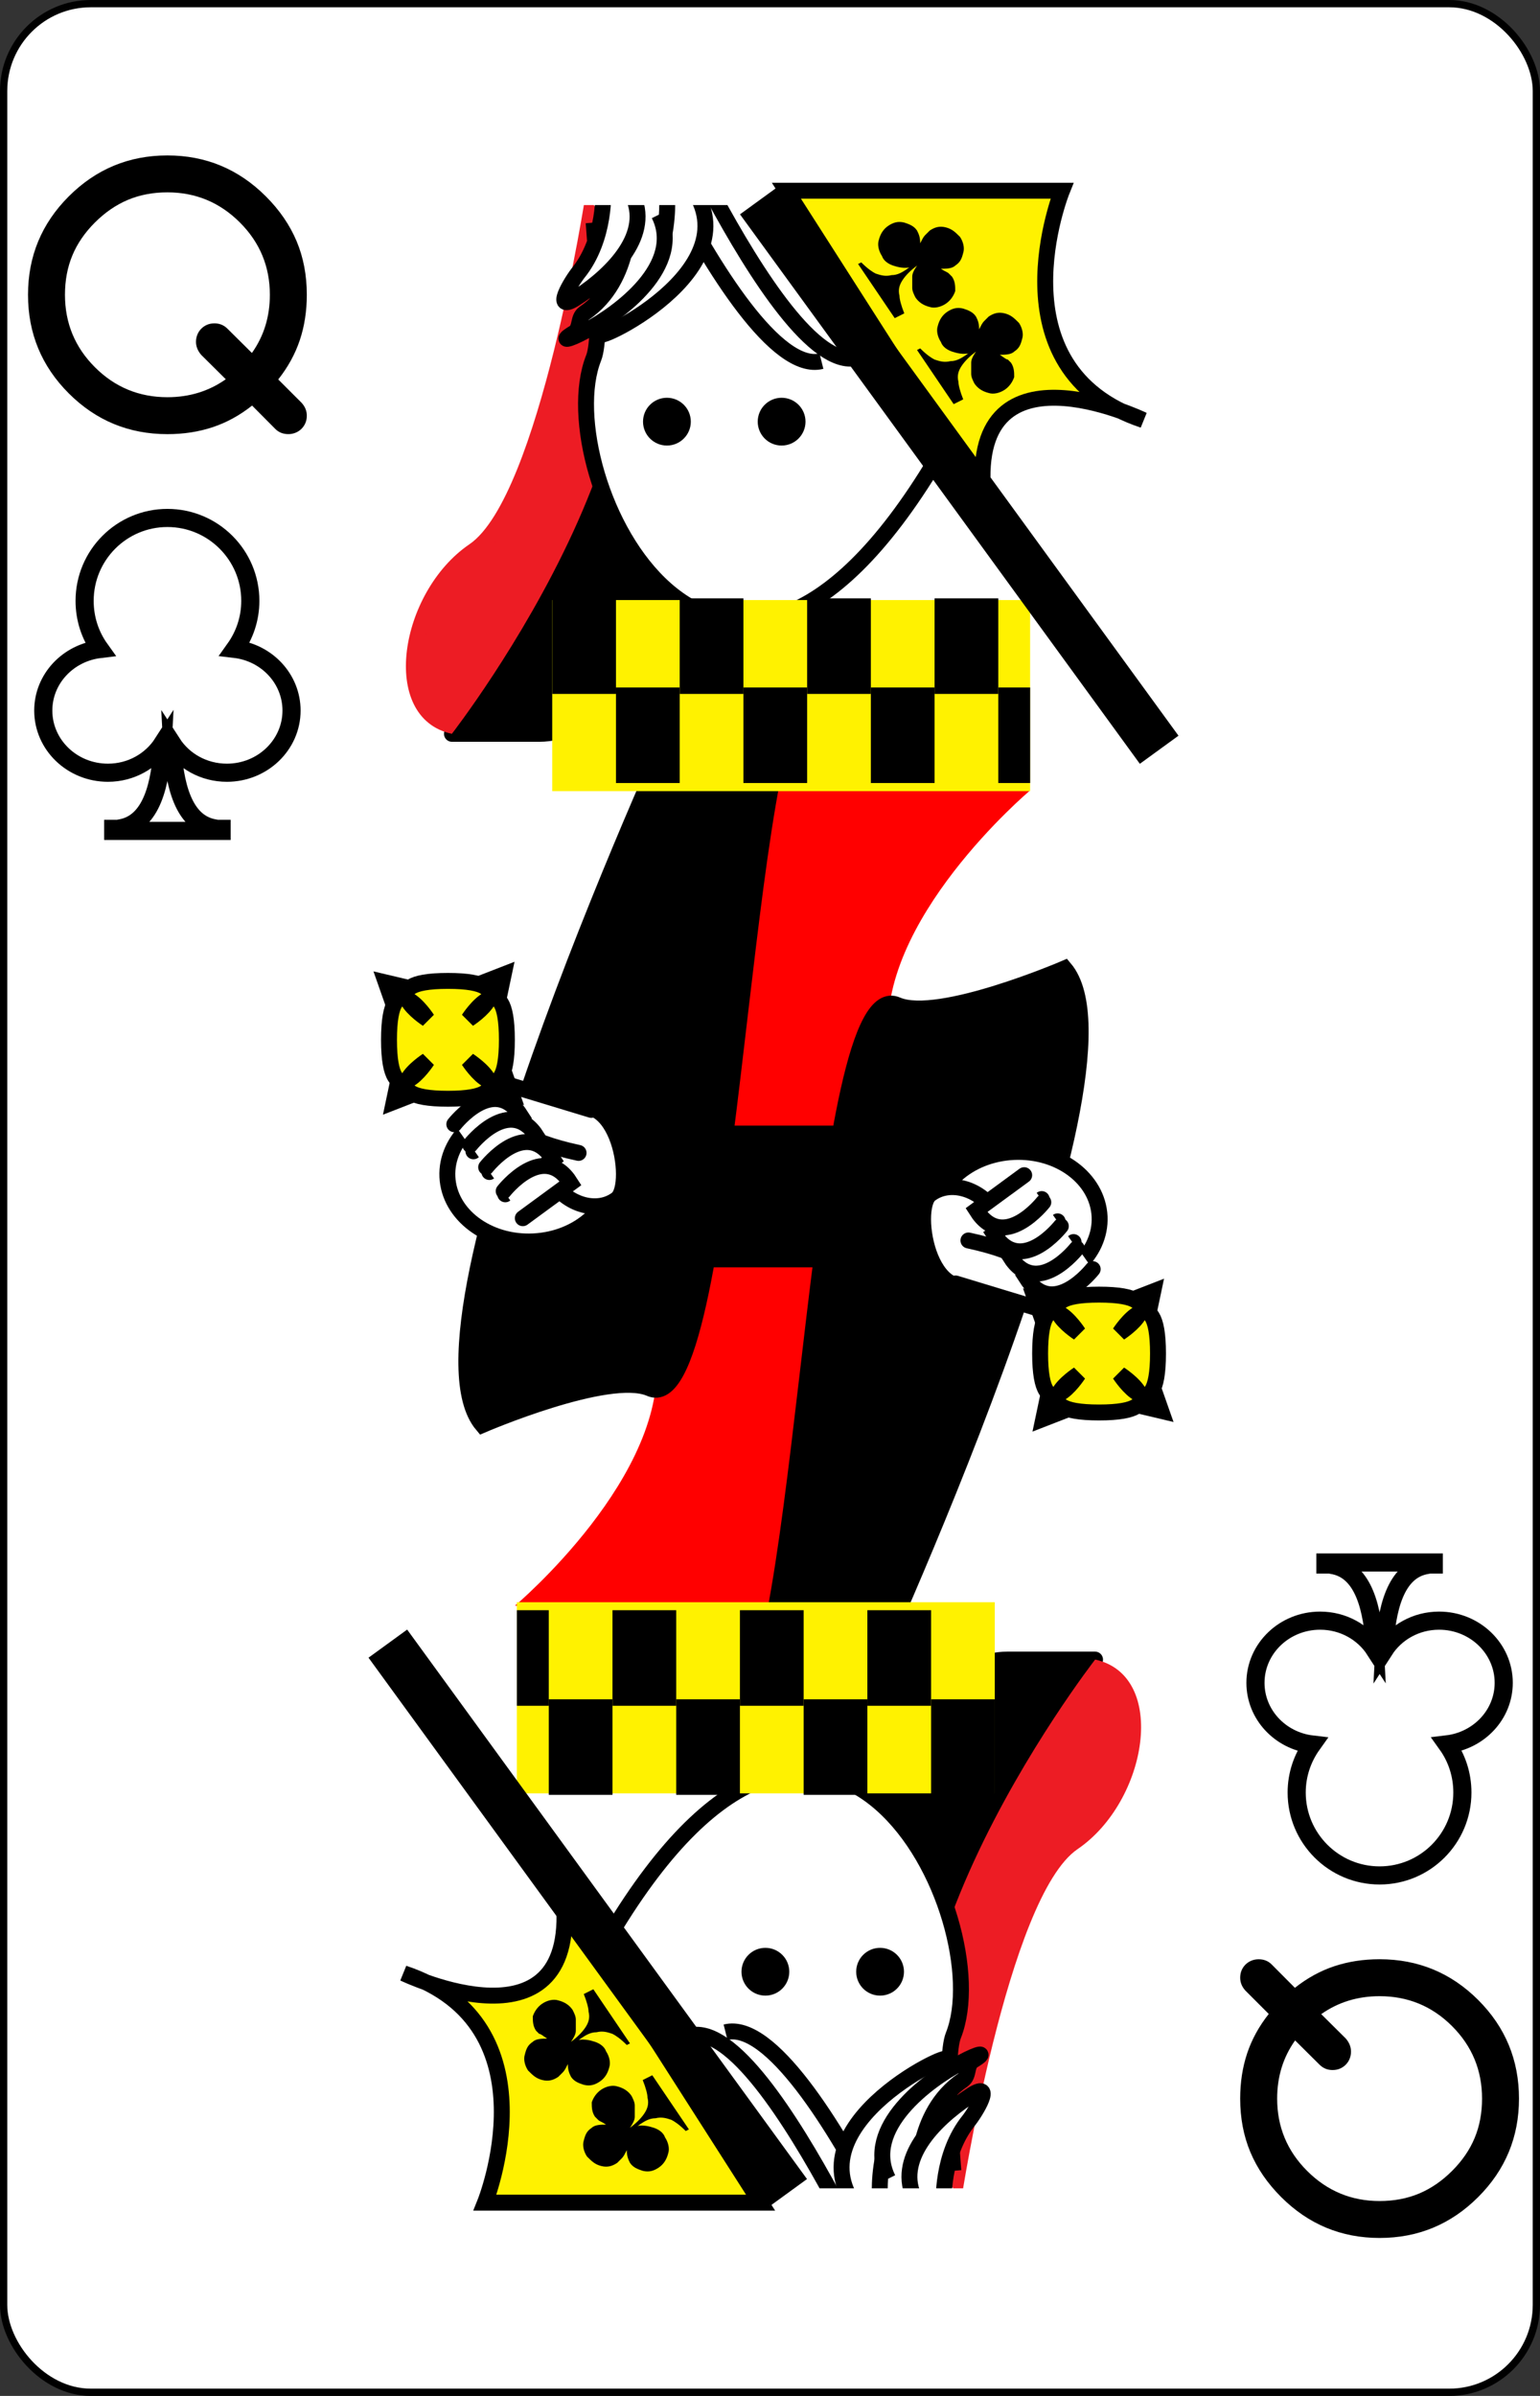 <?xml version="1.0" encoding="UTF-8" standalone="no"?>
<svg
   xmlns:dc="http://purl.org/dc/elements/1.1/"
   xmlns:cc="http://creativecommons.org/ns#"
   xmlns:rdf="http://www.w3.org/1999/02/22-rdf-syntax-ns#"
   xmlns:svg="http://www.w3.org/2000/svg"
   xmlns="http://www.w3.org/2000/svg"
   xmlns:xlink="http://www.w3.org/1999/xlink"
   xmlns:sodipodi="http://sodipodi.sourceforge.net/DTD/sodipodi-0.dtd"
   xmlns:inkscape="http://www.inkscape.org/namespaces/inkscape"
   inkscape:version="1.0 (4035a4fb49, 2020-05-01)"
   sodipodi:docname="QC.svg"
   id="svg77"
   version="1.1"
   width="2.25in"
   viewBox="-106 -164.5 212 329"
   preserveAspectRatio="none"
   height="3.5in"
   face="QC"
   class="card">
  <rect x="-106" y="-164.5" width="212" height="329" fill="#333333" stroke="none"/>
  <sodipodi:namedview
     inkscape:current-layer="svg77"
     inkscape:window-maximized="1"
     inkscape:window-y="-12"
     inkscape:window-x="-12"
     inkscape:cy="168"
     inkscape:cx="108"
     inkscape:zoom="2.2410714"
     showgrid="false"
     id="namedview79"
     inkscape:window-height="2050"
     inkscape:window-width="3240"
     inkscape:pageshadow="2"
     inkscape:pageopacity="0"
     guidetolerance="10"
     gridtolerance="10"
     objecttolerance="10"
     borderopacity="1"
     bordercolor="#666666"
     pagecolor="#ffffff" />
  <defs
     id="defs3">
    <rect
       y="-112.5"
       x="-54"
       height="225"
       width="108"
       id="XCQ" />
  </defs>
  <symbol
     preserveAspectRatio="xMinYMid"
     viewBox="-500 -500 1000 1000"
     id="VCQ">
    <path
       id="path5"
       fill="none"
       stroke-miterlimit="1.5"
       stroke-linecap="square"
       stroke-width="80"
       stroke="black"
       d="M-260 100C40 100 -40 460 260 460M-175 0L-175 -285A175 175 0 0 1 175 -285L175 285A175 175 0 0 1 -175 285Z" />
  </symbol>
  <symbol
     preserveAspectRatio="xMinYMid"
     viewBox="-600 -600 1200 1200"
     id="SCQ">
    <path
       id="path8"
       fill="black"
       d="M30 150C35 385 85 400 130 500L-130 500C-85 400 -35 385 -30 150A10 10 0 0 0 -50 150A210 210 0 1 1 -124 -51A10 10 0 0 0 -110 -65A230 230 0 1 1 110 -65A10 10 0 0 0 124 -51A210 210 0 1 1 50 150A10 10 0 0 0 30 150Z" />
  </symbol>
  <symbol
     viewBox="0 0 1300 2000"
     preserveAspectRatio="none"
     id="CQ1">
    <path
       id="path11"
       d="M126.244,0C106.112,115.728 110.677,243.292 30,330c33.589,-7.979 66.994,-12.36 99.984,-9.607L333.643,0Zm668.941,480 -510.762,0.117c-33.066,50.77 -73.708,92.457 -125.197,119.68l697.926,0.793C833.69,557.412 813.172,517.224 795.186,480ZM1117.5,537.5c-16.937,0 -33.872,21.077 -28.146,63.227A42.5,42.5 0 0 1 1117.5,590a42.5,42.5 0 0 1 28.148,10.711C1151.368,558.572 1134.435,537.5 1117.5,537.5Zm-260.098,63.127c-9.57,10.815 -18.211,22.757 -25.723,35.768 -37.37,64.728 -37.814,140.449 -7.797,202.08C796.019,884.234 780,937.777 780,995c3e-5,168.447 138.792,305 310,305 80.432,0 153.709,-30.138 208.803,-79.562l-0.691,-0.516 1.889,-2.541v-27.119L923.949,910.625 1003.975,795.947 1300,1015.93V984.779L996.059,758.736 890.791,909.496l-0.447,-0.477 10.658,-15.369c-74.41,-55.386 -96.537,-160.121 -47.672,-244.758 6.038,-10.457 12.883,-20.128 20.404,-28.98zm213.152,2.594c-68.783,-0.54 -63.724,68.144 15.172,57.426A42.5,42.5 0 0 1 1075,632.5a42.5,42.5 0 0 1 10.711,-28.148c-5.397,-0.733 -10.45,-1.094 -15.156,-1.131zm93.891,0c-4.71,0.037 -9.769,0.399 -15.172,1.133A42.5,42.5 0 0 1 1160,632.5a42.5,42.5 0 0 1 -10.711,28.148c78.881,10.706 83.934,-57.967 15.156,-57.428zm-754.277,26.498c5.633,161.815 151.47,195.793 164.084,310.258l20.432,-0.012C587.116,821.021 445.849,791.571 440.176,630.1Zm129.957,0.389c4.041,161.399 104.663,181.69 109.682,309.838l25.025,-0.002C670.491,811.959 583.501,796.177 580.102,630.115Zm119.986,0.182c2.786,128.345 57.357,162.203 59.805,309.395h20.014C737.89,792.492 692.413,758.634 690.092,630.289ZM1235,640c-13.07,39.21 -55.139,75.15 -53.707,109.752 -4.371,-18.951 -8.081,-37.984 -13.525,-55.889l-21.678,-2.061c7.35,20 11.636,41.876 16.582,63.76L1185,765c63.58,-18.951 58.442,-71.175 50,-125zm-89.353,24.273A42.5,42.5 0 0 1 1117.5,675 42.5,42.5 0 0 1 1089.352,664.289c-4.562,33.611 5.292,53.803 18.059,60.605l-1.682,-0.105c-21.832,2.077 -44.951,12.789 -70.728,10.211 17.417,28.272 67.468,31.437 130,25 -12.934,-21.018 -25.869,-30.534 -39.141,-33.959l-0.639,-0.039c13.883,-5.479 25.272,-26.052 20.426,-61.729zM914.785,935.062 1194.93,1143.311C1165.324,1163.298 1129.666,1175 1090,1175c-105.024,0 -185,-80.047 -185,-180 -10e-6,-21.157 3.583,-40.965 10.252,-59.441zm-259.408,29.967 -137.863,0.031C519.107,978.173 520,991.484 520,1005c0,9.856 -0.475,19.602 -1.41,29.609L654.967,1035l0.016,-2.699c-6.289,2.156 -15.595,-0.074 -15.582,-6.711 -7.07,7.097 -22.088,-7.92 -14.99,-14.99 -10.018,0.019 -10.018,-21.218 0,-21.199 -7.097,-7.07 7.92,-22.088 14.99,-14.99 -0.013,-6.768 9.675,-8.967 15.961,-6.59zm325.168,18.986C980.183,987.568 980,991.224 980,995c0,58.883 44.645,105 110,105 13.872,0 26.585,-2.22 38.178,-6.295z"
       fill="#FC4" />
  </symbol>
  <symbol
     viewBox="0 0 1300 2000"
     preserveAspectRatio="none"
     id="CQ2">
    <path
       id="path14"
       d="M333.65,0l-201,316.523 15.656,-25.008C127.456,294.209 106.739,298.59 85,290 73.403,305.062 57.688,315.967 42.553,326.918 72.359,320.998 101.338,318.041 130.033,320.705l0.182,-0.289c17.627,1.978 34.916,5.695 51.924,12.107L393.639,0Zm308.795,0c34.353,141.479 46.363,258.031 152.867,480 17.86,37.224 38.378,77.411 62.105,121.18l16.316,18.732C988.885,461.534 744.765,342.299 642.922,0ZM260,55c-13.228,10.599 -26.504,11.206 -35,10 5.287,8.604 6.504,20.651 5,35 9.783,8.146 15.717,18.856 20.777,30.15L292.672,64.387C280.597,63.628 268.991,61.928 260,55Zm857.5,565a12.5,12.5 0 0 0 -12.5,12.5 12.5,12.5 0 0 0 12.5,12.5 12.5,12.5 0 0 0 12.5,-12.5 12.5,12.5 0 0 0 -12.5,-12.5zm-707.178,9.859 -231.312,0.189 39.631,70.182c144.491,3.719 264.401,105.003 294.227,239.416l61.385,0.33C561.638,825.512 415.801,791.534 410.322,629.859Zm425.504,0.021 -145.889,0.264c2.476,128.49 47.953,162.348 50.021,309.697l44.734,0.055c7.158,-36.616 20.549,-70.856 39.242,-101.479 -30.081,-61.535 -29.635,-137.281 7.744,-202.023 1.295,-2.242 2.623,-4.454 4.146,-6.514zM873.631,665 861.963,690h74.246l-22.627,-25zm-19.092,55 -2.121,25h131.875l-21.92,-25zm0.707,55 7.07,25h103.945l18.031,-25zm20.859,55 19.092,25h33.941l17.678,-25zm-31.459,122.686a12.5,12.5 0 0 0 -12.555,11.521 12.5,12.5 0 0 0 11.482,13.439 12.5,12.5 0 0 0 13.439,-11.484 12.5,12.5 0 0 0 -11.482,-13.439 12.5,12.5 0 0 0 -0.885,-0.037zM650,987.5A12.5,12.5 0 0 0 637.5,1000 12.5,12.5 0 0 0 650,1012.5 12.5,12.5 0 0 0 662.5,1000 12.5,12.5 0 0 0 650,987.5Zm355.303,14.949c3.417,41.512 35.468,72.551 84.697,72.551 4.177,0 8.193,-0.245 12.059,-0.723zm-156.135,36.377a12.5,12.5 0 0 0 -2.488,0.193 12.5,12.5 0 0 0 -10.094,14.512 12.5,12.5 0 0 0 14.512,10.094 12.5,12.5 0 0 0 10.094,-14.512 12.5,12.5 0 0 0 -12.023,-10.287zm34.365,78.182a12.5,12.5 0 0 0 -4.863,1.008 12.5,12.5 0 0 0 -6.572,16.41 12.5,12.5 0 0 0 16.41,6.574 12.5,12.5 0 0 0 6.572,-16.41 12.5,12.5 0 0 0 -11.547,-7.582zm58.17,60.033a12.5,12.5 0 0 0 -8.887,3.975 12.5,12.5 0 0 0 0.621,17.666 12.5,12.5 0 0 0 17.666,-0.621 12.5,12.5 0 0 0 -0.621,-17.666 12.5,12.5 0 0 0 -8.779,-3.353zm252.178,25.92a12.5,12.5 0 0 0 -4.869,0.975 12.5,12.5 0 0 0 -6.682,16.367 12.5,12.5 0 0 0 16.367,6.682 12.5,12.5 0 0 0 6.68,-16.367 12.5,12.5 0 0 0 -11.496,-7.656zm-177.215,11.217a12.5,12.5 0 0 0 -12.213,8.932 12.5,12.5 0 0 0 8.414,15.547 12.5,12.5 0 0 0 15.547,-8.414 12.5,12.5 0 0 0 -8.414,-15.547 12.5,12.5 0 0 0 -3.334,-0.518zm90.916,10.539a12.5,12.5 0 0 0 -12.078,12.908 12.5,12.5 0 0 0 12.908,12.078 12.5,12.5 0 0 0 12.078,-12.908 12.5,12.5 0 0 0 -12.908,-12.078z"
       fill="red" />
  </symbol>
  <symbol
     viewBox="0 0 1300 2000"
     preserveAspectRatio="none"
     id="CQ3">
    <path
       id="path17"
       d="M636.568,188.838A13.432,21.162 0 0 0 623.135,210 13.432,21.162 0 0 0 636.568,231.162 13.432,21.162 0 0 0 650,210 13.432,21.162 0 0 0 636.568,188.838Zm-140,1.209a13.432,21.162 0 0 0 -13.434,21.162 13.432,21.162 0 0 0 13.434,21.162A13.432,21.162 0 0 0 510,211.209 13.432,21.162 0 0 0 496.568,190.047ZM263.244,509.838c-3.327,4.334 -6.738,8.583 -10.23,12.75l3.877,-4.211c2.037,-0.069 4.076,-0.093 6.117,-0.084 1.932,0.009 3.867,0.053 5.803,0.113 0.733,0.023 1.468,0.057 2.201,0.086 1.135,0.044 2.27,0.087 3.406,0.143 3.839,0.188 7.682,0.421 11.523,0.648 0.697,0.041 1.393,0.081 2.09,0.121 1.316,0.075 2.631,0.142 3.947,0.209 0.766,0.039 1.533,0.079 2.299,0.113 1.255,0.057 2.51,0.098 3.764,0.139 0.775,0.025 1.55,0.058 2.324,0.076 0.202,0.005 0.404,0.008 0.605,0.012 1.666,0.034 3.331,0.054 4.994,0.045 -0.136,0.291 -0.278,0.577 -0.43,0.861 -0.151,0.284 -0.31,0.564 -0.477,0.842 -0.047,0.079 -0.102,0.156 -0.15,0.234 -0.295,0.474 -0.609,0.941 -0.957,1.4 -10e-4,0.002 -0.002,0.004 -0.004,0.006 -0.202,0.266 -0.413,0.529 -0.635,0.791 -0.002,0.003 -0.004,0.005 -0.006,0.008 -0.221,0.261 -0.452,0.522 -0.693,0.779l-0.008,0.008c-0.242,0.258 -0.494,0.513 -0.758,0.768 -0.003,0.003 -0.006,0.007 -0.01,0.01 -0.263,0.254 -0.538,0.506 -0.824,0.758 -0.58,0.51 -1.208,1.015 -1.891,1.52 -0.682,0.504 -1.42,1.007 -2.215,1.51 -0.791,0.501 -1.641,1.002 -2.553,1.506 -0.004,0.002 -0.007,0.005 -0.012,0.008 -0.917,0.507 -1.899,1.016 -2.949,1.531 -1.044,0.512 -2.157,1.031 -3.342,1.557 -0.008,0.003 -0.014,0.008 -0.021,0.012 -5.964,2.643 -13.783,5.481 -24.08,8.812 -4.118,1.332 -8.636,2.745 -13.59,4.254 6.552,3.588 9.914,7.016 11.84,11.121 -3.626,-0.02 -7.258,0.075 -10.895,0.23 -10.908,0.466 -21.849,1.468 -32.73,1.477l11.787,-12.803c-7.981,7.882 -16.348,15.379 -25.139,22.447l635.588,0.326c-1.639,-3.08 -3.222,-6.101 -4.824,-9.143 -0.149,-2.2e-4 -0.298,-0.007 -0.447,-0.008 -0.923,-0.004 -1.847,-0.01 -2.77,-0.029 -0.008,-1.8e-4 -0.017,1.9e-4 -0.025,0 -0.083,-0.002 -0.167,-0.008 -0.25,-0.01 -0.99,-0.023 -1.978,-0.054 -2.967,-0.098 -0.007,-3.1e-4 -0.014,3.2e-4 -0.021,0 -0.181,-0.008 -0.361,-0.023 -0.541,-0.031 -0.849,-0.041 -1.697,-0.086 -2.545,-0.145 -14.05,-0.963 -27.956,-4.376 -41.523,-13.574l0.713,0.193c-0.313,-0.211 -0.627,-0.404 -0.939,-0.621 -2.219,0.209 -4.308,0.837 -6.473,1.496 6.554,3.588 9.906,7.015 11.832,11.121 -31.867,-0.177 -64.258,8.599 -94.926,-12.055 -2.161,0.675 -4.421,1.369 -6.775,2.086 6.556,3.589 9.91,7.017 11.836,11.123 -31.866,-0.177 -64.258,8.599 -94.926,-12.053 -1.845,0.574 -3.722,1.156 -5.705,1.76 6.556,3.589 9.908,7.015 11.834,11.121 -28.75,-0.16 -57.927,6.962 -85.881,-6.809 1.44,1.546 2.5,3.151 3.309,4.875 -31.866,-0.177 -64.258,8.599 -94.926,-12.053 -1.845,0.574 -3.722,1.154 -5.705,1.758 6.556,3.589 9.908,7.017 11.834,11.123 -31.939,-0.177 -64.403,8.645 -95.133,-12.188l20.211,-7.74c-7.126,2.594 -15.911,5.453 -26.912,8.805 6.556,3.589 9.908,7.017 11.834,11.123 -31.939,-0.177 -64.403,8.645 -95.133,-12.188l39.309,-15.055c2.696,0.821 5.239,1.607 7.684,2.373l-3.229,-1.236c30.729,-20.833 63.196,-12.01 95.135,-12.188 -2.698,5.752 -8.197,10.172 -21.393,15.57l11.803,-4.52c2.696,0.821 5.24,1.607 7.684,2.373l-3.229,-1.236c30.729,-20.833 63.196,-12.01 95.135,-12.188 -1.783,3.801 -4.826,7.02 -10.461,10.324 2.57,0.783 5.012,1.538 7.352,2.271l-3.229,-1.236c16.325,-11.067 33.14,-13.766 50.105,-13.891 14.97,-0.11 30.056,1.784 45.027,1.701 -2.304,4.912 -6.685,8.856 -16.117,13.264 2.37,0.724 4.649,1.429 6.82,2.109L560,535c30.729,-20.833 63.194,-12.01 95.133,-12.188 -1.783,3.801 -4.825,7.02 -10.461,10.324 2.575,0.785 5.02,1.541 7.363,2.275l-3.238,-1.24c30.729,-20.833 63.194,-12.01 95.133,-12.188 -1.708,3.641 -4.565,6.749 -9.754,9.908l0.031,-0.012c2.706,0.824 5.258,1.614 7.711,2.383l-3.256,-1.248c0.942,-0.638 1.887,-1.238 2.832,-1.822 0.297,-0.184 0.595,-0.363 0.893,-0.541 0.71,-0.426 1.421,-0.836 2.133,-1.232 0.272,-0.151 0.543,-0.308 0.814,-0.455 0.933,-0.505 1.867,-0.988 2.803,-1.445 0.22,-0.108 0.442,-0.205 0.662,-0.311 0.756,-0.36 1.512,-0.707 2.27,-1.037 0.306,-0.133 0.612,-0.264 0.918,-0.393 0.746,-0.314 1.494,-0.615 2.242,-0.902 0.228,-0.087 0.456,-0.181 0.684,-0.266 0.947,-0.353 1.894,-0.682 2.844,-0.994 0.271,-0.089 0.542,-0.172 0.812,-0.258 0.731,-0.231 1.463,-0.452 2.195,-0.66 0.284,-0.081 0.568,-0.163 0.852,-0.24 0.944,-0.258 1.889,-0.504 2.836,-0.727 0.051,-0.012 0.103,-0.023 0.154,-0.035 0.95,-0.221 1.9,-0.421 2.852,-0.609 0.288,-0.057 0.577,-0.11 0.865,-0.164 0.765,-0.143 1.529,-0.277 2.295,-0.4 0.232,-0.037 0.463,-0.078 0.695,-0.113 0.978,-0.15 1.956,-0.286 2.936,-0.406 0.193,-0.024 0.386,-0.042 0.578,-0.065 0.803,-0.094 1.606,-0.18 2.41,-0.256 0.301,-0.028 0.603,-0.056 0.904,-0.082 0.783,-0.067 1.566,-0.126 2.35,-0.178 0.215,-0.014 0.43,-0.032 0.645,-0.045 0.178,-0.011 0.356,-0.015 0.533,-0.025 1.253,-0.071 2.507,-0.122 3.762,-0.158 0.439,-0.013 0.877,-0.025 1.316,-0.033 1.387,-0.028 2.773,-0.044 4.162,-0.037 1.87,0.009 3.742,0.051 5.615,0.109 0.575,0.018 1.15,0.041 1.725,0.062 1.305,0.049 2.61,0.102 3.916,0.166 0.592,0.029 1.184,0.059 1.775,0.09 3.714,0.195 7.429,0.425 11.145,0.641 -1.715,-3.415 -3.435,-6.836 -5.105,-10.203zm261.742,35.729c-2.548,0.801 -5.198,1.622 -8.023,2.482 0.215,0.118 0.411,0.236 0.619,0.354zM1055,570c0,11.187 2.782,25.153 6.269,33.605 6.978,-0.644 14.9,-0.489 23.76,0.666l-22.15,-22.15c-1.932,-1.877 -0.604,-5.152 2.09,-5.152 0.811,5e-5 1.587,0.328 2.152,0.91l22.15,22.15c-1.155,-8.859 -1.31,-16.782 -0.666,-23.76C1080.153,572.782 1066.187,570 1055,570Zm125,0c-11.187,0 -25.153,2.782 -33.605,6.27 0.644,6.981 0.49,14.907 -0.666,23.771l22.162,-22.162c0.565,-0.582 1.341,-0.91 2.152,-0.91 2.694,7e-4 4.022,3.275 2.09,5.152l-22.148,22.148c8.854,-1.153 16.772,-1.307 23.746,-0.664C1177.218,595.153 1180,581.187 1180,570ZM121.359,618.908C83.231,651.688 42.699,669.219 0,664.049v108.76l1.197,6.754C46.845,738.612 104.977,710.901 169.535,702.959Zm963.682,41.82c-8.864,1.156 -16.791,1.31 -23.771,0.666C1057.782,669.847 1055,683.813 1055,695c11.187,0 25.153,-2.782 33.605,-6.27 -0.643,-6.974 -0.489,-14.892 0.664,-23.746l-22.137,22.137c-2.828,2.945 -7.187,-1.415 -4.242,-4.242zm64.93,0 22.15,22.15c2.945,2.828 -1.415,7.187 -4.242,4.242l-22.15,-22.15c1.155,8.859 1.31,16.782 0.666,23.76 8.453,3.488 22.419,6.27 33.605,6.27 0,-11.187 -2.782,-25.153 -6.269,-33.605 -6.978,0.644 -14.9,0.489 -23.76,-0.666zM1003.975,795.947 923.949,910.625 1300,1190.262v-174.332z"
       fill="#44F" />
  </symbol>
  <symbol
     viewBox="0 0 1300 2000"
     preserveAspectRatio="none"
     id="CQ4">
    <path
       id="path20"
       d="M393.637,0 0,618.572v45.486C197.241,687.924 347.448,226.477 407.35,0ZM646.217,316.484C639.936,347.246 632.342,374.565 625,380c-17.901,13.25 -60.727,84.764 -70,90 -5.433,3.068 -11.62,4.193 -18.062,4.008L538.178,480 711.879,479.9C684.228,418.674 662.996,364.858 646.217,316.484ZM158.996,599.918c-10.551,5.538 -21.688,10.518 -33.309,14.807l-4.01,4.463 47.604,83.805C182.286,700.909 196.035,700 210,700c2.949,0 5.888,0.041 8.793,0.234l-39.783,-70.186 656.879,-0.268c6.402,-10.604 13.643,-20.259 21.256,-29.467zm714.738,19.994c-7.522,8.852 -14.367,18.523 -20.404,28.98 -48.865,84.637 -26.738,189.372 47.672,244.758l15.146,-19.732c-64.205,-47.79 -83.715,-138.13 -40.949,-212.203 4.713,-8.163 9.972,-15.753 15.701,-22.768zM512.967,939.855C517.543,960.745 520,982.591 520,1005c0,9.936 -0.483,19.761 -1.422,29.727l66.41,0.273 -0.205,-70 196.674,-0.076c0.87,-8.408 2.041,-16.642 3.201,-24.844z"
       fill="black" />
  </symbol>
  <symbol
     viewBox="0 0 1300 2000"
     preserveAspectRatio="none"
     id="CQ5">
    <path
       id="path23"
       d="M1300,984.779 996.277,759.002M1.196,779.562C56.29,730.138 129.568,700 210,700c171.208,0 310,136.553 310,305 10e-6,57.291 -16.055,110.892 -43.98,156.687M1.931,780.02l410.831,305.396M513.054,940h271.265M1300,1190.265 923.935,910.712M995.839,758.469 887.238,914.584M1003.748,795.85l-79.783,114.688M857.199,600.859 995.817,758.501M886.75,914.2C801.788,851.428 776.521,731.931 831.679,636.394c7.512,-13.01 16.154,-24.951 25.724,-35.766M901.002,893.651c-74.41,-55.386 -96.537,-160.121 -47.672,-244.758 6.038,-10.457 12.883,-20.13 20.404,-28.982M1004.2,796.043l295.8,219.887M916.148,873.919C851.943,826.128 832.433,735.788 875.199,661.715c4.713,-8.163 9.972,-15.754 15.701,-22.768M995.058,760H853.114M948.905,705H857.469M957.032,815H867.918M856.888,600H158.867M840.923,570H204.844M810,510H262.997M795.06,480H284.483M642.495,0.159C676.821,141.573 688.844,258.107 795.312,480c17.86,37.224 38.379,77.412 62.106,121.181M835.988,630H179.392M690.092,630.29c2.322,128.345 47.798,162.203 49.837,309.394M660.11,630.29c2.786,128.345 57.357,162.203 59.805,309.394M580.102,630.115c3.399,166.062 90.388,181.846 94.73,309.83M540.125,630.107c4.041,161.399 104.662,181.691 109.681,309.838M440.176,630.1c5.673,161.472 146.941,190.921 154.509,309.865M410.168,629.718c5.633,161.815 151.469,195.793 164.083,310.257M517.652,965H781.417M509.15,925l62.516,-10e-6M504.582,910l62.916,1e-5M499.133,895l62.156,1e-5M499.838,880 553.158,880M500.807,865 543.344,865M501.773,850l30.053,-10e-6M502.742,835l16.242,2e-5M739.443,925h48.93M738.811,910h53.465M737.709,895 797.117,895M736.215,880H794.783M734.383,865h53.879M732.031,850h49.707M729.197,835H775.217M725.963,820h42.732M503.709,820l1.689,1e-5M1278.483,1205.026C1228.267,1248.565 1162.43,1275 1090,1275 932.085,1275 805,1149.714 805,995c-10e-6,-47.532 11.992,-92.13 33.2,-131.287M1215.934,1159.081C1180.985,1184.775 1137.859,1200 1090,1200c-118.247,0 -210,-91.356 -210,-205 -10e-6,-26.728 5.074,-51.778 14.401,-74.884M1102.059,1074.276c-3.866,0.477 -7.882,0.724 -12.059,0.724 -49.229,0 -81.28,-31.039 -84.697,-72.551M1128.178,1093.705C1116.585,1097.779 1103.872,1100 1090,1100c-65.355,0 -110,-46.117 -110,-105 0,-3.776 0.184,-7.432 0.545,-10.984M1195.088,1143.205C1165.452,1163.257 1129.736,1175 1090,1175c-105.024,0 -185,-80.047 -185,-180 -10e-6,-21.157 3.582,-40.966 10.251,-59.442M657.5,981.893c3.536,-24.749 35.355,7.071 10.607,10.607 20,-15 20,30 0,15 24.749,3.535 -7.071,35.355 -10.607,10.607 15,20 -30,20 -15,0 -3.536,24.749 -35.355,-7.071 -10.607,-10.607 -20,15 -20,-30 0,-15 -24.749,-3.535 7.071,-35.355 10.607,-10.607 -15,-20 30,-20 15,0v0M662.5,1000A12.5,12.5 0 0 1 650,1012.5 12.5,12.5 0 0 1 637.5,1000 12.5,12.5 0 0 1 650,987.5 12.5,12.5 0 0 1 662.5,1000v0M585,965v70M218.769,700.347 178.628,630.099M169.752,703.316 121.678,619.187M393.636,-1.6083941e-4 -3.6588575e-4,618.572M182.285,332.461C132.42,314.002 81.424,317.784 30,330 110.68,243.29 106.097,115.712 126.231,-0.019M333.636,-1.381201e-4 129.949,320.081M407.504,-0.495C347.657,225.87 197.332,687.942 0.002,664.067M437.92,-0.377C389.737,223.713 339.24,535.909 125.687,614.725M140.371,303.704l48.889,17.46M149.074,290.027l48.888,17.46M158.703,274.894l48.889,17.46M168.334,259.762l48.889,17.46M191.5,249.464l35.351,12.625M217.5,240.178l18.981,6.779M41.885,326.784C57.688,315.967 73.403,305.062 85,290c21.739,8.59 42.457,4.21 63.307,1.516M72.987,266.426c27.732,5.564 57.993,4.792 88.322,3.845M105.351,153.767C131.238,176.184 102.29,226.145 140,245c36.056,18.028 59.083,-37.958 35,-50 -20,-10 -45,25 -20,35 14.131,5.652 20.131,-28.64 10,-20M105.154,153.345c33.418,11.492 60.155,-41.413 96.812,-19.505 34.602,20.681 -0.183,70.226 -23.296,56.412 -19.194,-11.472 -3.156,-51.381 18.729,-35.696 12.371,8.866 -13.299,32.383 -11.472,19.194M232.953,158.421C229.172,137.653 224.093,117.97 205,110c4.185,-27.894 1.423,-52.339 -15,-70 17.356,-1.619 34.466,-1.969 55,-20 27.97,9.931 52.531,3.199 77.423,-1.913M250.778,130.151C245.718,118.856 239.783,108.146 230,100c1.504,-14.349 0.287,-26.396 -5,-35 8.496,1.206 21.772,0.599 35,-10 8.991,6.928 20.596,8.627 32.671,9.386M394.495,46.885c13.934,-4.563 26.21,-13.093 38.203,-22.3M387.56,71.24C402.284,66.86 415.129,57.983 427.663,48.362M380.892,93.913c15.639,-5.459 29.216,-15.853 42.72,-26.421M372.922,119.952c16.641,-3.748 30.812,-13.406 44.601,-23.982M365.915,142.958c17.686,-4.808 32.63,-16.179 47.473,-27.792M357.527,168.441c18.785,-2.66 34.356,-13.013 49.436,-24.542M349.336,193.211c19.367,-5.353 37.923,-20.228 54.055,-33.012M340.81,217.826c20.312,-4.34 39.847,-19.82 56.77,-33.234M332.495,241.19c21.753,-5.309 42.553,-23.03 60.13,-36.835M324.415,263.521c21.962,-8.66 47.288,-25.829 63.013,-37.795M314.768,288.99c22.178,-7.638 48.957,-25.451 65.936,-38.211M304.756,314.31c22.09,-6.185 50.266,-24.471 68.662,-38.076M295.016,337.987c23.379,-6.632 53.476,-26.685 71.603,-40.397M284.235,363.121c22.643,-4.32 53.991,-24.473 73.969,-39.228M273.576,386.992c23.431,-4.181 56.539,-25.801 76.566,-40.791M264.803,405.875c24.057,-6.308 56.528,-20.98 74.839,-33.277M252.972,430.092c24.159,-6.009 57.732,-21.062 76.538,-33.656M239.792,455.583c21.064,-3.607 53.839,-17.136 75.832,-29.886M226.997,478.928c22.278,-4.36 55.94,-18.663 77.112,-31.55M212.379,503.852c22.427,-4.477 56.123,-18.85 77.147,-31.73M199.124,524.801c26.144,-6.728 62.615,-23.588 79.85,-36.518M182.562,548.944c24.044,-5.904 57.633,-20.912 76.609,-33.531M163.805,573.558c19.156,-4.09 45.851,-14.943 66.056,-25.885M661.877,194.546c20.526,78.558 49.889,167.389 105.543,285.038M668.153,113.288C665.264,149.955 660,217.745 660,225c0,15 -18.164,142.538 -35,155 -17.901,13.25 -60.727,84.764 -70,90 -25.806,14.571 -68.619,-14.676 -75,-20 -40.525,11.388 -131.542,-97.081 -100,-115l-23.233,-9.957M655.865,264.818c19.063,61.807 45.052,131.477 84.196,215.326M646.267,316.049c16.729,48.809 37.961,102.625 66.08,163.751M735.424,470H707.98M728.566,455 701.295,455M721.896,440H694.609M715.338,425 688.229,425M708.979,410 681.984,410M702.721,395 675.74,395M696.697,380H669.891M690.744,365 664.092,365M685.219,350H658.398M679.719,335H653.039M674.219,320H647.68M669.021,305 649.015,305M663.856,290H651.067M403.081,403.569C384.659,385.28 367.245,364.973 351.203,341.917M499.647,480.085C480.8,467.686 462.295,454.602 444.405,440.286M474.764,480.089C427.465,447.622 382.831,409.814 345.322,357.736M450.501,480.066C410.107,450.979 372.044,417.225 339.195,373.028M427.075,480.151C393.178,454.454 361.2,424.911 332.919,387.965M404.064,480.012C376.394,457.835 350.201,432.699 326.497,402.577M382.141,480.187C360.128,461.526 339.177,440.738 319.823,416.75M360.497,480.02c-16.625,-14.96 -32.567,-31.29 -47.58,-49.479M339.916,480.219C328.144,468.99 316.755,456.994 305.841,444.047M319.538,480.013C312.35,472.723 305.322,465.114 298.475,457.142M299.983,480.027c-3.088,-3.326 -6.143,-6.717 -9.163,-10.178M373.426,348.627c-5.559,-7.233 -10.976,-14.751 -16.237,-22.58M525,480c-11.007,-6.987 -21.924,-14.154 -32.698,-21.608M400,550c-11.508,0.084 -22.758,-3.17 -33.797,-9.171M344.866,547.812C375.596,568.645 408.061,559.823 440,560c-4.364,-9.305 -15.999,-15.118 -55.824,-27.242M443.765,531.706c-11.508,-0.084 -22.758,3.17 -33.797,9.171M388.631,533.894c30.729,-20.833 63.195,-12.011 95.134,-12.188 -4.364,9.305 -15.999,15.118 -55.824,27.242M488.797,549.171C477.289,549.256 466.039,546.001 455,540M433.663,546.983c30.729,20.833 63.195,12.011 95.134,12.188 -4.364,-9.305 -15.999,-15.118 -55.824,-27.242M532.562,530.878c-11.508,-0.084 -22.758,3.17 -33.797,9.171M477.428,533.065c30.729,-20.833 63.195,-12.011 95.134,-12.188 -4.364,9.305 -15.999,15.118 -55.824,27.242M571.369,551.106c-11.508,0.084 -22.758,-3.17 -33.797,-9.171M516.235,548.918c30.729,20.833 63.195,12.011 95.134,12.188 -4.364,-9.305 -15.999,-15.118 -55.824,-27.242M615.134,532.812c-11.508,-0.084 -22.758,3.17 -33.797,9.171M560,535c30.729,-20.833 63.195,-12.011 95.134,-12.188 -4.364,9.305 -15.999,15.118 -55.824,27.242M660.165,550.277c-11.508,0.084 -22.758,-3.17 -33.797,-9.171M605.032,548.089c30.729,20.833 63.195,12.011 95.134,12.188 -4.364,-9.305 -15.999,-15.118 -55.824,-27.242M703.93,531.983c-11.508,-0.084 -22.758,3.17 -33.797,9.171M648.797,534.171c30.729,-20.833 63.195,-12.011 95.134,-12.188 -4.364,9.305 -15.999,15.118 -55.824,27.242M750.032,549.122c-11.508,0.084 -22.758,-3.17 -33.797,-9.171M694.898,546.935c30.729,20.833 63.195,12.011 95.134,12.188 -4.364,-9.305 -15.999,-15.118 -55.824,-27.242M793.797,530.829C782.289,530.744 771.039,533.999 760,540M738.663,533.017c24.743,-16.774 50.612,-14.322 76.425,-12.823M821.53,532.19c-8.333,4.473 -21.699,9.226 -43.558,15.881M310,550c-11.508,0.084 -22.758,-3.17 -33.797,-9.171M254.866,547.812c30.729,20.833 63.195,12.011 95.134,12.188 -4.364,-9.305 -15.999,-15.118 -55.824,-27.242M353.765,531.706c-11.508,-0.084 -22.758,3.17 -33.797,9.171M298.631,533.894c30.729,-20.833 63.195,-12.011 95.134,-12.188 -4.364,9.305 -15.999,15.118 -55.824,27.242M256.89,518.377c16.295,-0.549 32.754,1.711 49.075,1.62 -4.364,9.305 -15.999,15.118 -55.824,27.242M265.966,529.997c-7.813,-0.057 -15.508,1.425 -23.098,4.26M218.576,559.997c14.509,-0.011 29.121,-1.787 43.624,-1.706 -2.955,-6.301 -9.244,-11 -25.362,-17.143M829.563,548.283c-7.888,-1.319 -15.66,-4.163 -23.328,-8.332M784.898,546.935c16.734,11.345 33.983,13.895 51.381,13.894M981.427,1012.159 930,1020c-2.197,12.537 1.914,18.211 5,25l50.346,-16.208M990.046,1040.577l-46.358,21.575c1.13,12.678 6.571,17.092 11.312,22.848l43.329,-29.894M1006.604,1065.375l-38.486,35.021c5.78,11.339 12.476,13.403 19.023,16.974l31.678,-40.556M1034.28,1086.789l-23.009,43.889c9.355,8.631 16.351,8.244 23.73,9.322l15.424,-46.379M1065.125,1097.582 1055,1150c11.46,5.538 18.041,3.134 25.415,2.02l2.627,-52.328M1102.68,1099.282l5.642,55.094c12.536,2.204 18.212,-1.903 25.003,-4.985l-12.301,-53.516M978.19,982.094l-50.64,-7.461C921.774,985.975 924.04,992.604 925,1000h55.238M857.014,966.163a12.5,12.5 0 0 1 -13.44,11.484 12.5,12.5 0 0 1 -11.484,-13.44 12.5,12.5 0 0 1 13.44,-11.484 12.5,12.5 0 0 1 11.484,13.44v0M831.113,976.668c-26.097,12.998 -21.794,-41.833 1.956,-24.923 -12.998,-26.097 41.833,-21.794 24.923,1.956 26.097,-12.998 21.794,41.833 -1.956,24.923 12.998,26.097 -41.833,21.794 -24.923,-1.956v0M861.192,1049.113a12.5,12.5 0 0 1 -10.094,14.513 12.5,12.5 0 0 1 -14.513,-10.094 12.5,12.5 0 0 1 10.094,-14.513 12.5,12.5 0 0 1 14.513,10.094v0M838.795,1065.835c-21.955,19.183 -31.676,-34.951 -4.419,-24.606 -19.183,-21.955 34.951,-31.676 24.606,-4.419 21.955,-19.183 31.676,34.951 4.419,24.606 19.183,21.955 -34.951,31.676 -24.606,4.419v0M895.081,1124.589a12.5,12.5 0 0 1 -6.573,16.41 12.5,12.5 0 0 1 -16.41,-6.573 12.5,12.5 0 0 1 6.573,-16.41 12.5,12.5 0 0 1 16.41,6.573v0M877.016,1145.918c-17.081,23.627 -38.723,-26.936 -9.837,-22.983 -23.627,-17.081 26.936,-38.723 22.983,-9.837 17.081,-23.627 38.723,26.936 9.837,22.983 23.627,17.081 -26.936,38.723 -22.983,9.837v0M950.483,1180.394a12.5,12.5 0 0 1 0.621,17.667 12.5,12.5 0 0 1 -17.667,0.621 12.5,12.5 0 0 1 -0.621,-17.667 12.5,12.5 0 0 1 17.667,-0.621v0M942.581,1207.205c-6.074,28.515 -46.306,-8.986 -18.287,-17.046 -28.515,-6.074 8.986,-46.306 17.046,-18.287 6.074,-28.515 46.306,8.986 18.287,17.046 28.515,6.074 -8.986,46.306 -17.046,18.287v0M1020,1214.696a12.5,12.5 0 0 1 8.413,15.547 12.5,12.5 0 0 1 -15.547,8.414 12.5,12.5 0 0 1 -8.413,-15.547 12.5,12.5 0 0 1 15.547,-8.414v0M1024.847,1242.223c7.243,28.241 -45.471,12.547 -23.961,-7.133 -28.241,7.243 -12.547,-45.471 7.133,-23.961 -7.243,-28.241 45.471,-12.547 23.961,7.133 28.241,-7.243 12.547,45.471 -7.133,23.961v0M1107.582,1224.717a12.5,12.5 0 0 1 12.909,12.078 12.5,12.5 0 0 1 -12.078,12.909 12.5,12.5 0 0 1 -12.909,-12.078 12.5,12.5 0 0 1 12.078,-12.909v0M1120.906,1249.287c15.823,24.488 -39.147,26.316 -24.986,0.831 -24.488,15.823 -26.316,-39.147 -0.831,-24.986 -15.823,-24.488 39.147,-26.316 24.986,-0.831 24.488,-15.823 26.316,39.147 0.831,24.986v0M1189.011,1203.936a12.5,12.5 0 0 1 16.366,6.681 12.5,12.5 0 0 1 -6.681,16.367 12.5,12.5 0 0 1 -16.366,-6.681 12.5,12.5 0 0 1 6.681,-16.367v0M1210.221,1222.141c23.514,17.236 -27.19,38.545 -23.048,9.686 -17.236,23.514 -38.545,-27.19 -9.686,-23.048 -23.514,-17.236 27.19,-38.545 23.048,-9.686 17.236,-23.514 38.544,27.191 9.686,23.048v0M1141.176,1103.578 1160,1140c9.205,-1.875 13.674,-5.58 17.47,-9.545M642.958,0.142C744.826,342.337 988.87,461.555 873.734,619.912M1090,605c-15,-90 70,-90 55,0 90,-15 90,70 0,55 15,90 -70,90 -55,0 -90,15 -90,-70 0,-55v0M1117.5,567.5c0,60 5,65 65,65 -60,0 -65,5 -65,65 0,-60 -5,-65 -65,-65 60,0 65,-5 65,-65v0M1130,632.5a12.5,12.5 0 0 1 -12.5,12.5 12.5,12.5 0 0 1 -12.5,-12.5 12.5,12.5 0 0 1 12.5,-12.5 12.5,12.5 0 0 1 12.5,12.5v0M1061.282,603.639C1057.788,595.19 1055,581.201 1055,570c11.201,0 25.19,2.788 33.639,6.282M1146.361,576.282C1154.81,572.788 1168.799,570 1180,570c0,11.201 -2.788,25.19 -6.282,33.639M1061.282,661.361C1057.788,669.81 1055,683.799 1055,695c11.201,0 25.19,-2.788 33.639,-6.282M1146.361,688.718C1154.81,692.212 1168.799,695 1180,695c0,-11.201 -2.788,-25.19 -6.282,-33.639M1080.719,821.783c1.01,-6.686 3.439,-15.941 9.281,-21.783 10,-10 70,-40 80,-40 10,0 20,15 30,15 10,0 15,25 -5,25 -20,0 -35,-10 -35,-10 1.742,21.621 -12.85,27.104 -25,35M1153.114,812.229c4.683,23.139 1.313,41.743 -5.947,58.157M1200,805c75,-25 81.847,11.93 10,25 -54.999,10.005 -59.523,-8.492 -10,-25v0M1198.2,831.716c70.636,-18.931 77.553,15.292 8.552,25.39 -52.822,7.73 -56.804,-12.458 -8.552,-25.39v0M1199.296,860.311c71.881,-9.683 74.714,25.171 5.475,26.3 -53.004,0.864 -54.578,-19.685 -5.475,-26.3v0M1199.897,775.225c3.316,-3.587 7.774,-7.17 13.406,-10.444 45.029,-26.181 52.141,14.277 7.592,31.666 -9.145,3.569 -16.142,4.234 -20.894,2.949M1185,765c-18.207,-39.306 35,-80 50,-125 8.442,53.825 13.58,106.049 -50,125v0M1185,765c17.822,-26.387 30.237,-56.503 45,-85M1125.86,726.041c13.272,3.425 26.206,12.941 39.14,33.959 -62.532,6.437 -112.583,3.272 -130,-25 25.777,2.578 48.897,-8.134 70.729,-10.211M1165,760c-24.021,-10.251 -51.599,-16.772 -85,-17.184M666.518,134.316C647.639,127.754 630.732,118.154 616.43,102.822 597.241,82.252 582.223,50.736 575.104,0.061M667.285,123.989C650.636,117.898 636.137,109.287 623.742,96 606.437,77.449 592.214,48.551 585.214,0.12M668.084,113.623C653.746,108.057 641.581,100.464 631.055,89.18 615.61,72.623 602.196,46.311 595.329,0.175M662.525,88.967C656.23,85.323 650.732,80.953 645.68,75.537 633.874,62.881 622.123,41.64 615.573,0.255M665.31,101.621C654.957,96.853 646.173,90.725 638.367,82.357 624.756,67.766 612.167,44.009 605.449,0.221M659.451,74.771c-2.266,-1.844 -4.403,-3.852 -6.459,-6.056C642.959,57.96 632.065,39.196 625.703,0.27M511.871,0.155C502.759,53.1 484.3,93.966 456.903,123.336c-16.31,17.484 -34.989,29.931 -54.087,38.912M501.725,0.145C492.765,50.874 475.114,89.152 449.59,116.514c-13.337,14.297 -28.342,25.033 -43.924,33.185M491.572,0.122C482.778,48.601 465.949,84.318 442.278,109.693c-10.328,11.072 -21.714,19.879 -33.646,26.941M481.414,0.081C472.801,46.273 456.807,79.457 434.965,102.871c-7.229,7.749 -15.006,14.317 -23.161,19.911M423.176,69.886C434.983,53.128 444.586,30.717 450.845,0.143M471.251,0.019C462.837,43.888 447.688,74.573 427.653,96.051c-4.039,4.329 -8.259,8.265 -12.634,11.848M461.061,0.045C452.605,42.781 437.685,71.417 418.627,91.028M655.237,55.686C648.148,45.764 640.757,29.54 635.816,0.141M401.712,21.587C414.795,16.883 426.445,8.747 437.839,0M420,180c37.87,-22.798 75.447,-48.05 120,-15v5c-60,-35 -70,-10 -120,10v0M590,170l-0.003,5.472C610,155 635.344,158.686 660,165c-37.171,-18.904 -54.466,-8.261 -70,5v0M590,170c0,0 -5,15 -5,45 0,25 20,85 20,95 0,13.032 -12.277,22.123 -20,20 -4.821,-1.326 -20,20 -20,20M535,295c-10,0 -30,35 -5,35 40,-15 60,-5 0,0M505,365l-5,10 10,-5 -5,-5v0M600,365l-5,10 -5,-5 10,-5v0M510,370c10,0 20,-5 30,-5 10,0 15,5 20,5 5,0 10,-5 15,-5 5,0 10,5 15,5M530,395c13.51,3.754 21.865,20.501 45,0M530,195c-52.197,-18.082 -74.36,28.531 -100,30 40,0 35.054,8.73 50,10 38.304,3.254 50.908,-26.427 42.668,-42.342M660,200c-35,-30 -55,20 -75,15 29.239,6.592 50,30 75,-5M1162.673,755.563c-4.946,-21.883 -9.234,-43.761 -16.584,-63.761M1185,765c-6.227,-23.877 -10.324,-48.418 -17.233,-71.138M1205.848,886.953c-6.148,4.441 -17.953,6.431 -27.298,7.323M582.359,665l56.467,2e-5M587.832,700l55.961,-10e-6M597.332,735l54.646,-1e-5M611.74,770h51.09M630.273,805l43.852,-2e-5M649.182,840l34.961,4e-5M663.686,875h27.432M671.883,910l23.131,-3e-5M584.551,682.5h54.275c9.762,0.138 17.749,-7.737 17.749,-17.5 0,-9.763 -7.987,-17.638 -17.749,-17.5h-56.467M592.025,717.5l51.768,2e-5c9.762,0.138 17.749,-7.737 17.749,-17.5 0,-9.763 -7.987,-17.638 -17.749,-17.5h-55.961M603.898,752.5l48.08,-10e-6c9.762,0.138 17.749,-7.737 17.749,-17.5 0,-9.763 -7.987,-17.638 -17.749,-17.5h-54.646M620.682,787.5l42.148,-10e-6c9.762,0.138 17.749,-7.737 17.749,-17.5 0,-9.763 -7.987,-17.638 -17.749,-17.5h-51.09M639.986,822.5 674.125,822.5c9.762,0.138 17.749,-7.737 17.749,-17.5 0,-9.763 -7.987,-17.638 -17.749,-17.5h-43.852M657.187,857.5l26.955,10e-6c9.762,0.138 17.749,-7.737 17.749,-17.5 0,-9.763 -7.987,-17.638 -17.749,-17.5h-34.961M668.555,892.5l22.563,10e-6c9.762,0.138 17.749,-7.737 17.749,-17.5 0,-9.763 -7.987,-17.638 -17.749,-17.5h-27.432M674.111,927.5l20.902,-10e-6c9.762,0.138 17.749,-7.737 17.749,-17.5 0,-9.763 -7.987,-17.638 -17.749,-17.5h-23.131M467.6,665l75.16,-10e-6M477.541,700l71.77,2e-5M495.436,735h65.541M521.162,770h56.842M551.424,805 599.338,805M579.857,840 620.77,840M601.25,875h35.867M613.795,910h32.811M541.008,647.5 467.6,647.5c-9.762,-0.138 -17.749,7.737 -17.749,17.5 0,9.763 7.987,17.638 17.749,17.5h75.16M545.449,682.5h-67.908c-9.762,-0.138 -17.749,7.737 -17.749,17.5 0,9.763 7.987,17.638 17.749,17.5h71.77M554.584,717.5l-59.148,10e-6c-9.762,-0.138 -17.749,7.737 -17.749,17.5 0,9.763 7.987,17.638 17.749,17.5h65.541M568.793,752.5l-47.631,-2e-5c-9.762,-0.138 -17.749,7.737 -17.749,17.5 0,9.763 7.987,17.638 17.749,17.5h56.842M588.367,787.5 551.424,787.5c-9.762,-0.138 -17.749,7.737 -17.749,17.5 0,9.763 7.987,17.638 17.749,17.5h47.914M610.391,822.5l-30.533,-2e-5c-9.762,-0.138 -17.749,7.737 -17.749,17.5 0,9.763 7.987,17.638 17.749,17.5h40.912M629.789,857.5 601.25,857.5c-9.762,-0.138 -17.749,7.737 -17.749,17.5 0,9.763 7.987,17.638 17.749,17.5h35.867M642.633,892.5l-28.838,-2e-5c-9.762,-0.138 -17.749,7.737 -17.749,17.5 0,9.763 7.987,17.638 17.749,17.5h32.811"
       fill="none"
       stroke-width="6"
       stroke-linejoin="round"
       stroke-linecap="round"
       stroke="#44F" />
  </symbol>
  <symbol
     viewBox="0 0 1300 2000"
     preserveAspectRatio="none"
     id="CQ6">
    <path
       id="path26"
       d="M1184.474,767.204c0.351,15.415 12.042,16.451 23.907,17.267M1181.451,811.742c3.624,9.318 6.246,17.206 2.045,21.086M1180.799,836.888c3.624,9.318 6.246,17.206 2.045,21.086M1180.799,864.63c3.624,9.318 6.246,17.206 2.045,21.086M1213.717,810.276c1.874,2.948 2.833,6.142 2.593,9.658M1220,837.405c1.457,3.175 1.974,6.47 1.259,9.92M1218.488,868.185c1.483,3.163 2.027,6.453 1.341,9.91M1220,775c1.874,2.948 2.833,6.142 2.593,9.658M435,205c29.854,-29.76 89.915,-20.22 87.766,-12.149M480,250c21.575,13.391 40,-25 45,-40M590,215c17.561,-51.28 55,-40 60,-25M507.389,190.373C512.025,194.951 515,202.041 515,210c0,13.807 -8.954,25 -20,25 -11.046,0 -20,-11.193 -20,-25 0,-4.329 0.88,-8.4 2.429,-11.951M653.486,195.441C654.462,198.386 655,201.614 655,205c0,13.807 -8.954,25 -20,25 -11.046,0 -20,-11.193 -20,-25 0,-2.248 0.237,-4.427 0.683,-6.5"
       fill="none"
       stroke-width="3"
       stroke-linejoin="round"
       stroke-linecap="round"
       stroke="#44F" />
    <use
       id="use28"
       transform="translate(1017,901)scale(1,0.738)rotate(-45)translate(-45,-45)"
       height="90"
       xlink:href="#SCQ" />
    <use
       id="use30"
       transform="translate(1125,978)scale(1,0.738)rotate(-45)translate(-45,-45)"
       height="90"
       xlink:href="#SCQ" />
    <use
       id="use32"
       transform="translate(1229,1060)scale(1,0.738)rotate(-45)translate(-45,-45)"
       height="90"
       xlink:href="#SCQ" />
  </symbol>
  <rect
     id="rect35"
     stroke="black"
     fill="white"
     ry="12"
     rx="12"
     y="-164"
     x="-105.5"
     height="328"
     width="211" />
  <g
     transform="matrix(2.193,0,0,2.187,-3187.896,-769.667)"
     id="cardQC">
    <path
       style="fill:#ff0000;stroke:none"
       d="m 1469.974,326.36 c 0,0 -9.753,8.229 -8.839,15.849 0.914,7.62 -0.914,35.355 -0.914,35.355 l -12.801,-17.678 5.486,-35.051 z"
       id="path16743"
       inkscape:connector-curvature="0" />
    <path
       inkscape:connector-curvature="0"
       id="path16745"
       d="m 1437.665,377.524 c 0,0 9.753,-8.229 8.839,-15.849 -0.914,-7.62 0.914,-35.355 0.914,-35.355 l 12.801,17.678 -5.486,35.051 z"
       style="fill:#ff0000;stroke:none" />
    <path
       style="stroke:#000000;stroke-width:2.661"
       d="m 1441.438,348.716 h 29.524 v 6.239 h -29.524 z"
       id="rect16749"
       inkscape:connector-curvature="0" />
    <path
       id="path16753"
       d="m 1433.698,322.786 9.2,-30.9 16.2,19 c 0,0 -14.3,11.9 -19.9,11.9 -5.6,0 -5.5,0 -5.5,0 z"
       inkscape:connector-curvature="0"
       style="stroke:#000000" />
    <path
       style="fill:#ed1c24"
       inkscape:connector-curvature="0"
       d="m 1433.498,322.186 c -1.4,-0.4 -1.9,-1.6 -2.1,-2.6 -0.5,-2.5 0.9,-6.4 3.7,-8.3 3.9,-2.7 6.6,-16.8 7.3,-21.1 6.6,10.5 -7,29.6 -8.9,32 z"
       id="path16757" />
    <path
       style="fill:#ed1c24"
       inkscape:connector-curvature="0"
       d="m 1442.698,291.686 c 4.6,10.1 -6.9,26.7 -9.3,29.9 -0.8,-0.4 -1.3,-1 -1.5,-2.1 -0.5,-2.3 0.8,-6 3.5,-7.8 3.7,-2.5 6.3,-14.5 7.3,-20 m -0.6,-2.8 c 0,0 -2.9,19 -7.3,22 -4.4,3 -5.7,10.9 -1.1,11.9 0,0 17.5,-22.5 8.4,-33.9 z"
       id="path16759" />
    <path
       id="path16765"
       d="m 1442.598,290.686 c 0,0 0.6,7 0,8.5 -2.9,7.3 7.8,29.3 21.5,6.4"
       inkscape:connector-curvature="0"
       style="fill:#ffffff;stroke:#000000" />
    <path
       id="path16767"
       d="m 1447.298,288.186 c 2.7,5.3 6.8,11.9 9.6,11.2"
       inkscape:connector-curvature="0"
       style="fill:#ffffff;stroke:#000000" />
    <path
       id="path16769"
       d="m 1450.098,288.986 c 2.7,5 6.4,10.8 9,10.2"
       inkscape:connector-curvature="0"
       style="fill:#ffffff;stroke:#000000" />
    <path
       id="path16771"
       d="m 1452.998,289.286 c 2.7,5.2 6.6,11.3 9.3,10.6"
       inkscape:connector-curvature="0"
       style="fill:#ffffff;stroke:#000000" />
    <path
       id="path16773"
       d="m 1454.998,288.786 c 2.7,5.2 6.7,11.7 9.4,11"
       inkscape:connector-curvature="0"
       style="fill:#ffffff;stroke:#000000" />
    <path
       id="path16775"
       d="m 1465.698,297.486 c -0.8,-4 5.5,1 0.2,1.7 -3.2,0.4 -6.6,-5.5 -8.7,-10.2"
       inkscape:connector-curvature="0"
       style="fill:#ffffff;stroke:#000000" />
    <path
       id="path16777"
       d="m 1459.598,289.086 c 1.8,3.9 4.3,8.6 6.1,8.4"
       inkscape:connector-curvature="0"
       style="fill:#ffffff;stroke:#000000" />
    <path
       inkscape:connector-curvature="0"
       id="circle16779"
       d="m 1448.198,303.186 c 0,0.552 -0.448,1 -1,1 -0.552,0 -1,-0.448 -1,-1 0,-0.552 0.448,-1 1,-1 0.552,0 1,0.448 1,1 z"
       style="stroke:#000000;stroke-linecap:round" />
    <path
       inkscape:connector-curvature="0"
       id="circle16781"
       d="m 1455.398,303.186 c 0,0.552 -0.448,1 -1,1 -0.552,0 -1,-0.448 -1,-1 0,-0.552 0.448,-1 1,-1 0.552,0 1,0.448 1,1 z"
       style="stroke:#000000;stroke-linecap:round" />
    <path
       id="path16783"
       d="m 1447.198,288.886 c 0,0 0.6,6.3 -4.6,7.9 -0.5,0.2 1.5,0.2 1,0.5 -3.1,1.9 8.3,-2.7 5.6,-8.1"
       inkscape:connector-curvature="0"
       style="fill:#ffffff;stroke:#000000" />
    <path
       id="path16785"
       d="m 1444.798,289.986 c 0,0 0.3,4.3 -2.8,6.4 -0.4,0.3 -0.2,0.9 -0.6,1.2 -1,0.6 -0.4,0.5 0.7,-0.1 2.1,-1.1 6.2,-4.1 4.6,-7.3"
       inkscape:connector-curvature="0"
       style="fill:#ffffff;stroke:#000000" />
    <path
       id="path16787"
       d="m 1443.198,288.586 c 0,0 0.2,3.1 -1.6,5.3 -0.6,0.8 -1.6,2.6 0.1,1.4 2.1,-1.4 4.6,-3.9 3.3,-6.4"
       inkscape:connector-curvature="0"
       style="fill:#ffffff;stroke:#000000" />
    <path
       style="fill:#ffffff;stroke:#ffffff"
       d="m 1440.898,285.486 h 22.5 v 3.6 h -22.5 z"
       id="rect16789"
       inkscape:connector-curvature="0" />
    <path
       id="path16791"
       d="m 1467.098,308.086 -12.4,-19.4 h 17.3 c 0,0 -4.5,11.2 5.1,14.4 0,0 -11.2,-5.4 -10,5 z"
       inkscape:connector-curvature="0"
       style="fill:#fff200;stroke:#000000" />
    <path
       inkscape:connector-curvature="0"
       d="m 1461.498,296.686 -2.3,-3.4 0.2,-0.1 c 0.4,0.4 0.7,0.6 0.9,0.7 0.3,0.1 0.6,0.2 1,0.1 0.4,0 0.7,-0.2 1,-0.4 0,0 0.1,-0.1 0.2,-0.1 -0.4,0.1 -0.8,0 -1.1,-0.1 -0.3,-0.1 -0.6,-0.3 -0.7,-0.6 -0.2,-0.3 -0.3,-0.7 -0.2,-1 0.1,-0.4 0.3,-0.7 0.6,-0.9 0.3,-0.2 0.6,-0.3 1,-0.2 0.3,0.1 0.6,0.2 0.8,0.5 0.1,0.2 0.2,0.4 0.2,0.8 0.1,-0.2 0.2,-0.4 0.3,-0.5 0.1,-0.1 0.2,-0.2 0.3,-0.3 0.3,-0.2 0.6,-0.3 1,-0.2 0.4,0.1 0.6,0.3 0.9,0.6 0.2,0.3 0.3,0.7 0.2,1 -0.1,0.4 -0.2,0.6 -0.5,0.8 -0.2,0.2 -0.6,0.2 -0.9,0.2 0.3,0.2 0.4,0.2 0.5,0.3 0.1,0.1 0.1,0.1 0.2,0.2 0.2,0.3 0.2,0.6 0.2,0.9 -0.1,0.3 -0.3,0.6 -0.6,0.8 -0.3,0.2 -0.7,0.3 -1,0.2 -0.4,-0.1 -0.7,-0.3 -0.9,-0.6 -0.1,-0.2 -0.2,-0.4 -0.2,-0.6 0,-0.2 0,-0.5 0,-0.7 0,-0.2 0.1,-0.4 0.3,-0.7 -0.4,0.3 -0.7,0.6 -0.9,0.9 -0.2,0.3 -0.3,0.6 -0.2,1 0,0.2 0.1,0.6 0.3,1.1 z"
       id="path16795" />
    <path
       inkscape:connector-curvature="0"
       d="m 1465.198,302.086 -2.3,-3.4 0.2,-0.1 c 0.4,0.4 0.7,0.6 0.9,0.7 0.3,0.1 0.6,0.2 1,0.1 0.4,0 0.7,-0.2 1,-0.4 0,0 0.1,-0.1 0.2,-0.1 -0.4,0.1 -0.8,0 -1.1,-0.1 -0.3,-0.1 -0.6,-0.3 -0.7,-0.6 -0.2,-0.3 -0.3,-0.7 -0.2,-1 0.1,-0.4 0.3,-0.7 0.6,-0.9 0.3,-0.2 0.6,-0.3 1,-0.2 0.3,0.1 0.6,0.2 0.8,0.5 0.1,0.2 0.2,0.4 0.2,0.8 0.1,-0.2 0.2,-0.4 0.3,-0.5 0.1,-0.1 0.2,-0.2 0.3,-0.3 0.3,-0.2 0.6,-0.3 1,-0.2 0.4,0.1 0.6,0.3 0.9,0.6 0.2,0.3 0.3,0.7 0.2,1 -0.1,0.4 -0.2,0.6 -0.5,0.8 -0.2,0.2 -0.6,0.2 -0.9,0.2 0.3,0.2 0.4,0.3 0.5,0.3 0.1,0.1 0.1,0.1 0.2,0.2 0.2,0.3 0.2,0.6 0.2,0.9 -0.1,0.3 -0.3,0.6 -0.6,0.8 -0.3,0.2 -0.7,0.3 -1,0.2 -0.4,-0.1 -0.7,-0.3 -0.9,-0.6 -0.1,-0.2 -0.2,-0.4 -0.2,-0.6 0,-0.2 0,-0.5 0,-0.7 0,-0.2 0.1,-0.4 0.3,-0.7 -0.4,0.3 -0.7,0.6 -0.9,0.9 -0.2,0.3 -0.3,0.6 -0.2,1 0,0.2 0.1,0.6 0.3,1.1 z"
       id="path16797" />
    <path
       id="path16799"
       d="m 1448.313,320.781 c 0,0 -18.1,39 -12.7,45.4 0,0 7.9,-3.4 10.5,-2.3 5,2.3 5.7,-40 9.6,-43.9 4.1,-4 -7.4,0.8 -7.4,0.8 z"
       inkscape:connector-curvature="0"
       style="stroke:#000000" />
    <path
       style="fill:none;stroke:#fff200;stroke-width:12"
       d="m 1439.998,320.386 h 30"
       id="line16803"
       inkscape:connector-curvature="0" />
    <path
       style="color:#000000;font-style:normal;font-variant:normal;font-weight:normal;font-stretch:normal;font-size:medium;line-height:normal;font-family:Sans;-inkscape-font-specification:Sans;text-indent:0;text-align:start;text-decoration:none;text-decoration-line:none;letter-spacing:normal;word-spacing:normal;text-transform:none;writing-mode:lr-tb;direction:ltr;baseline-shift:baseline;text-anchor:start;display:inline;overflow:visible;visibility:visible;fill:#000000;fill-opacity:1;fill-rule:nonzero;stroke:none;stroke-width:6;marker:none;enable-background:accumulate"
       d="m 1440,320.281 h 4 v -6 h -4 z m 8,0 h 4 v -6 h -4 z m 8,0 h 4 v -6 h -4 z m 8,0 h 4 v -6 h -4 z"
       id="line16805"
       inkscape:connector-curvature="0" />
    <path
       style="color:#000000;font-style:normal;font-variant:normal;font-weight:normal;font-stretch:normal;font-size:medium;line-height:normal;font-family:Sans;-inkscape-font-specification:Sans;text-indent:0;text-align:start;text-decoration:none;text-decoration-line:none;letter-spacing:normal;word-spacing:normal;text-transform:none;writing-mode:lr-tb;direction:ltr;baseline-shift:baseline;text-anchor:start;display:inline;overflow:visible;visibility:visible;fill:#000000;fill-opacity:1;fill-rule:nonzero;stroke:none;stroke-width:6;marker:none;enable-background:accumulate"
       d="m 1444,325.875 h 4 v -6 h -4 z m 8,0 h 4 v -6 h -4 z m 8,0 h 4 v -6 h -4 z m 8,0 h 2 v -6 h -2 z"
       id="line16807"
       inkscape:connector-curvature="0" />
    <path
       inkscape:connector-curvature="0"
       id="line16809"
       d="m 1452.998,289.286 25.1,34.5"
       style="fill:none;stroke:#000000;stroke-width:3" />
    <path
       inkscape:connector-curvature="0"
       id="ellipse16815"
       d="m 1433.418,350.606 c -0.112,-2.372 2.122,-4.405 4.991,-4.541 2.869,-0.136 5.285,1.677 5.397,4.049 0.112,2.372 -2.122,4.405 -4.991,4.541 -2.869,0.136 -5.285,-1.677 -5.397,-4.049 z"
       style="fill:#ffffff;stroke:#000000;stroke-width:1;stroke-linecap:round" />
    <path
       style="fill:#ffffff;stroke:#000000;stroke-linecap:round"
       inkscape:connector-curvature="0"
       d="m 1440.052,350.999 c 1,1.4 2.8,1.9 4,1 1.2,-0.9 0,-8 -3.8,-5.1 -1.1,0.8 -1.2,2.7 -0.2,4.1 z"
       id="path16817" />
    <path
       style="fill:#ffffff;stroke:#000000;stroke-linecap:round"
       inkscape:connector-curvature="0"
       d="m 1442.452,346.399 -5.6,-1.7 c 0,0 -2.2,2.9 4.8,4.4"
       id="path16819" />
    <path
       id="path16823"
       d="m 1433.852,347.299 c 0,0 2.5,-3.2 4.2,-0.5 l -3,2.2"
       inkscape:connector-curvature="0"
       style="fill:#ffffff;stroke:#000000;stroke-linecap:round" />
    <path
       id="path16825"
       d="m 1434.852,348.599 c 0,0 2.5,-3.2 4.2,-0.5 l -3,2.2"
       inkscape:connector-curvature="0"
       style="fill:#ffffff;stroke:#000000;stroke-linecap:round" />
    <path
       id="path16827"
       d="m 1435.852,349.999 c 0,0 2.5,-3.2 4.2,-0.5 l -3,2.2"
       inkscape:connector-curvature="0"
       style="fill:#ffffff;stroke:#000000;stroke-linecap:round" />
    <path
       id="path16829"
       d="m 1436.952,351.499 c 0,0 2.5,-3.2 4.2,-0.5 l -3,2.2"
       inkscape:connector-curvature="0"
       style="fill:#ffffff;stroke:#000000;stroke-linecap:round" />
    <path
       style="stroke:#000000;stroke-linecap:round"
       d="m 1436.152,341.699 1.3,3.7 -3.8,-0.9 -3.6,1.4 0.8,-3.8 -1.3,-3.7 3.8,0.9 3.6,-1.4 z"
       id="polygon16831"
       inkscape:connector-curvature="0" />
    <path
       id="path16833"
       d="m 1433.452,338.299 c 5,0 1.3,2.4 1.3,2.4 0,0 2.4,-3.7 2.4,1.3 0,5 -2.4,1.3 -2.4,1.3 0,0 3.7,2.4 -1.3,2.4 -5,0 -1.3,-2.4 -1.3,-2.4 0,0 -2.4,3.7 -2.4,-1.3 0,-5 2.4,-1.3 2.4,-1.3 0,0 -3.7,-2.4 1.3,-2.4 z"
       inkscape:connector-curvature="0"
       style="fill:#fff200;stroke:#000000;stroke-linecap:round" />
    <path
       style="stroke:#000000"
       inkscape:connector-curvature="0"
       d="m 1474.079,380.911 -9.2,30.9 -16.2,-19 c 0,0 14.3,-11.9 19.9,-11.9 5.6,0 5.5,0 5.5,0 z"
       id="path16839" />
    <path
       id="path16843"
       d="m 1474.279,381.511 c 1.4,0.4 1.9,1.6 2.1,2.6 0.5,2.5 -0.9,6.4 -3.7,8.3 -3.9,2.7 -6.6,16.8 -7.3,21.1 -6.6,-10.5 7,-29.6 8.9,-32 z"
       inkscape:connector-curvature="0"
       style="fill:#ed1c24" />
    <path
       id="path16845"
       d="m 1465.079,412.011 c -4.6,-10.1 6.9,-26.7 9.3,-29.9 0.8,0.4 1.3,1 1.5,2.1 0.5,2.3 -0.8,6 -3.5,7.8 -3.7,2.5 -6.3,14.5 -7.3,20 m 0.6,2.8 c 0,0 2.9,-19 7.3,-22 4.4,-3 5.7,-10.9 1.1,-11.9 0,0 -17.5,22.5 -8.4,33.9 z"
       inkscape:connector-curvature="0"
       style="fill:#ed1c24" />
    <path
       style="fill:#ffffff;stroke:#000000"
       inkscape:connector-curvature="0"
       d="m 1465.179,413.011 c 0,0 -0.6,-7 0,-8.5 2.9,-7.3 -7.8,-29.3 -21.5,-6.4"
       id="path16851" />
    <path
       style="fill:#ffffff;stroke:#000000"
       inkscape:connector-curvature="0"
       d="m 1460.479,415.511 c -2.7,-5.3 -6.8,-11.9 -9.6,-11.2"
       id="path16853" />
    <path
       style="fill:#ffffff;stroke:#000000"
       inkscape:connector-curvature="0"
       d="m 1457.679,414.711 c -2.7,-5 -6.4,-10.8 -9,-10.2"
       id="path16855" />
    <path
       style="fill:#ffffff;stroke:#000000"
       inkscape:connector-curvature="0"
       d="m 1454.779,414.411 c -2.7,-5.2 -6.6,-11.3 -9.3,-10.6"
       id="path16857" />
    <path
       style="fill:#ffffff;stroke:#000000"
       inkscape:connector-curvature="0"
       d="m 1452.779,414.911 c -2.7,-5.2 -6.7,-11.7 -9.4,-11"
       id="path16859" />
    <path
       style="fill:#ffffff;stroke:#000000"
       inkscape:connector-curvature="0"
       d="m 1442.079,406.211 c 0.8,4 -5.5,-1 -0.2,-1.7 3.2,-0.4 6.6,5.5 8.7,10.2"
       id="path16861" />
    <path
       style="fill:#ffffff;stroke:#000000"
       inkscape:connector-curvature="0"
       d="m 1448.179,414.611 c -1.8,-3.9 -4.3,-8.6 -6.1,-8.4"
       id="path16863" />
    <path
       inkscape:connector-curvature="0"
       id="circle16865"
       d="m 1459.579,400.511 c 0,-0.552 0.448,-1 1,-1 0.552,0 1,0.448 1,1 0,0.552 -0.448,1 -1,1 -0.552,0 -1,-0.448 -1,-1 z"
       style="stroke:#000000;stroke-linecap:round" />
    <path
       inkscape:connector-curvature="0"
       id="circle16867"
       d="m 1452.379,400.511 c 0,-0.552 0.448,-1 1,-1 0.552,0 1,0.448 1,1 0,0.552 -0.448,1 -1,1 -0.552,0 -1,-0.448 -1,-1 z"
       style="stroke:#000000;stroke-linecap:round" />
    <path
       style="fill:#ffffff;stroke:#000000"
       inkscape:connector-curvature="0"
       d="m 1460.579,414.811 c 0,0 -0.6,-6.3 4.6,-7.9 0.5,-0.2 -1.5,-0.2 -1,-0.5 3.1,-1.9 -8.3,2.7 -5.6,8.1"
       id="path16869" />
    <path
       style="fill:#ffffff;stroke:#000000"
       inkscape:connector-curvature="0"
       d="m 1462.979,413.711 c 0,0 -0.3,-4.3 2.8,-6.4 0.4,-0.3 0.2,-0.9 0.6,-1.2 1,-0.6 0.4,-0.5 -0.7,0.1 -2.1,1.1 -6.2,4.1 -4.6,7.3"
       id="path16871" />
    <path
       style="fill:#ffffff;stroke:#000000"
       inkscape:connector-curvature="0"
       d="m 1464.579,415.111 c 0,0 -0.2,-3.1 1.6,-5.3 0.6,-0.8 1.6,-2.6 -0.1,-1.4 -2.1,1.4 -4.6,3.9 -3.3,6.4"
       id="path16873" />
    <path
       style="fill:#ffffff;stroke:#ffffff"
       d="m 1466.879,418.211 h -22.5 v -3.6 h 22.5 z"
       id="rect16875"
       inkscape:connector-curvature="0" />
    <path
       style="fill:#fff200;stroke:#000000"
       inkscape:connector-curvature="0"
       d="m 1440.679,395.611 12.4,19.4 h -17.3 c 0,0 4.5,-11.2 -5.1,-14.4 0,0 11.2,5.4 10,-5 z"
       id="path16877" />
    <path
       id="path16881"
       d="m 1446.279,407.011 2.3,3.4 -0.2,0.1 c -0.4,-0.4 -0.7,-0.6 -0.9,-0.7 -0.3,-0.1 -0.6,-0.2 -1,-0.1 -0.4,0 -0.7,0.2 -1,0.4 0,0 -0.1,0.1 -0.2,0.1 0.4,-0.1 0.8,0 1.1,0.1 0.3,0.1 0.6,0.3 0.7,0.6 0.2,0.3 0.3,0.7 0.2,1 -0.1,0.4 -0.3,0.7 -0.6,0.9 -0.3,0.2 -0.6,0.3 -1,0.2 -0.3,-0.1 -0.6,-0.2 -0.8,-0.5 -0.1,-0.2 -0.2,-0.4 -0.2,-0.8 -0.1,0.2 -0.2,0.4 -0.3,0.5 -0.1,0.1 -0.2,0.2 -0.3,0.3 -0.3,0.2 -0.6,0.3 -1,0.2 -0.4,-0.1 -0.6,-0.3 -0.9,-0.6 -0.2,-0.3 -0.3,-0.7 -0.2,-1 0.1,-0.4 0.2,-0.6 0.5,-0.8 0.2,-0.2 0.6,-0.2 0.9,-0.2 -0.3,-0.2 -0.4,-0.2 -0.5,-0.3 -0.1,-0.1 -0.1,-0.1 -0.2,-0.2 -0.2,-0.3 -0.2,-0.6 -0.2,-0.9 0.1,-0.3 0.3,-0.6 0.6,-0.8 0.3,-0.2 0.7,-0.3 1,-0.2 0.4,0.1 0.7,0.3 0.9,0.6 0.1,0.2 0.2,0.4 0.2,0.6 0,0.2 0,0.5 0,0.7 0,0.2 -0.1,0.4 -0.3,0.7 0.4,-0.3 0.7,-0.6 0.9,-0.9 0.2,-0.3 0.3,-0.6 0.2,-1 0,-0.2 -0.1,-0.6 -0.3,-1.1 z"
       inkscape:connector-curvature="0" />
    <path
       id="path16883"
       d="m 1442.579,401.611 2.3,3.4 -0.2,0.1 c -0.4,-0.4 -0.7,-0.6 -0.9,-0.7 -0.3,-0.1 -0.6,-0.2 -1,-0.1 -0.4,0 -0.7,0.2 -1,0.4 0,0 -0.1,0.1 -0.2,0.1 0.4,-0.1 0.8,0 1.1,0.1 0.3,0.1 0.6,0.3 0.7,0.6 0.2,0.3 0.3,0.7 0.2,1 -0.1,0.4 -0.3,0.7 -0.6,0.9 -0.3,0.2 -0.6,0.3 -1,0.2 -0.3,-0.1 -0.6,-0.2 -0.8,-0.5 -0.1,-0.2 -0.2,-0.4 -0.2,-0.8 -0.1,0.2 -0.2,0.4 -0.3,0.5 -0.1,0.1 -0.2,0.2 -0.3,0.3 -0.3,0.2 -0.6,0.3 -1,0.2 -0.4,-0.1 -0.6,-0.3 -0.9,-0.6 -0.2,-0.3 -0.3,-0.7 -0.2,-1 0.1,-0.4 0.2,-0.6 0.5,-0.8 0.2,-0.2 0.6,-0.2 0.9,-0.2 -0.3,-0.2 -0.4,-0.3 -0.5,-0.3 -0.1,-0.1 -0.1,-0.1 -0.2,-0.2 -0.2,-0.3 -0.2,-0.6 -0.2,-0.9 0.1,-0.3 0.3,-0.6 0.6,-0.8 0.3,-0.2 0.7,-0.3 1,-0.2 0.4,0.1 0.7,0.3 0.9,0.6 0.1,0.2 0.2,0.4 0.2,0.6 0,0.2 0,0.5 0,0.7 0,0.2 -0.1,0.4 -0.3,0.7 0.4,-0.3 0.7,-0.6 0.9,-0.9 0.2,-0.3 0.3,-0.6 0.2,-1 0,-0.2 -0.1,-0.6 -0.3,-1.1 z"
       inkscape:connector-curvature="0" />
    <path
       style="stroke:#000000"
       inkscape:connector-curvature="0"
       d="m 1459.464,382.915 c 0,0 18.1,-39 12.7,-45.4 0,0 -7.9,3.4 -10.5,2.3 -5,-2.3 -5.7,40 -9.6,43.9 -4.1,4 7.4,-0.8 7.4,-0.8 z"
       id="path16885" />
    <path
       style="fill:none;stroke:#fff200;stroke-width:12"
       d="m 1467.779,383.311 h -30"
       id="line16889"
       inkscape:connector-curvature="0" />
    <path
       style="color:#000000;font-style:normal;font-variant:normal;font-weight:normal;font-stretch:normal;font-size:medium;line-height:normal;font-family:Sans;-inkscape-font-specification:Sans;text-indent:0;text-align:start;text-decoration:none;text-decoration-line:none;letter-spacing:normal;word-spacing:normal;text-transform:none;writing-mode:lr-tb;direction:ltr;baseline-shift:baseline;text-anchor:start;display:inline;overflow:visible;visibility:visible;fill:#000000;fill-opacity:1;fill-rule:nonzero;stroke:none;stroke-width:6;marker:none;enable-background:accumulate"
       d="m 1439.781,389.406 h 4 v -6 h -4 z m 8,0 h 4 v -6 h -4 z m 8,0 h 4 v -6 h -4 z m 8,0 h 4 v -6 h -4 z"
       id="line16891"
       inkscape:connector-curvature="0" />
    <path
       style="color:#000000;font-style:normal;font-variant:normal;font-weight:normal;font-stretch:normal;font-size:medium;line-height:normal;font-family:Sans;-inkscape-font-specification:Sans;text-indent:0;text-align:start;text-decoration:none;text-decoration-line:none;letter-spacing:normal;word-spacing:normal;text-transform:none;writing-mode:lr-tb;direction:ltr;baseline-shift:baseline;text-anchor:start;display:inline;overflow:visible;visibility:visible;fill:#000000;fill-opacity:1;fill-rule:nonzero;stroke:none;stroke-width:6;marker:none;enable-background:accumulate"
       d="m 1437.781,383.812 h 2 v -6 h -2 z m 6,0 h 4 v -6 h -4 z m 8,0 h 4 v -6 h -4 z m 8,0 h 4 v -6 h -4 z"
       id="line16893"
       inkscape:connector-curvature="0" />
    <path
       inkscape:connector-curvature="0"
       id="line16895"
       d="m 1454.779,414.411 -25.1,-34.5"
       style="fill:none;stroke:#000000;stroke-width:3" />
    <path
       inkscape:connector-curvature="0"
       id="ellipse16901"
       d="m 1474.358,353.091 c 0.112,2.372 -2.122,4.405 -4.991,4.541 -2.869,0.136 -5.285,-1.677 -5.397,-4.049 -0.112,-2.372 2.122,-4.405 4.991,-4.541 2.869,-0.136 5.285,1.677 5.397,4.049 z"
       style="fill:#ffffff;stroke:#000000;stroke-width:1;stroke-linecap:round" />
    <path
       id="path16903"
       d="m 1467.725,352.697 c -1,-1.4 -2.8,-1.9 -4,-1 -1.2,0.9 0,8 3.8,5.1 1.1,-0.8 1.2,-2.7 0.2,-4.1 z"
       inkscape:connector-curvature="0"
       style="fill:#ffffff;stroke:#000000;stroke-linecap:round" />
    <path
       id="path16905"
       d="m 1465.325,357.297 5.6,1.7 c 0,0 2.2,-2.9 -4.8,-4.4"
       inkscape:connector-curvature="0"
       style="fill:#ffffff;stroke:#000000;stroke-linecap:round" />
    <path
       style="fill:#ffffff;stroke:#000000;stroke-linecap:round"
       inkscape:connector-curvature="0"
       d="m 1473.925,356.397 c 0,0 -2.5,3.2 -4.2,0.5 l 3,-2.2"
       id="path16909" />
    <path
       style="fill:#ffffff;stroke:#000000;stroke-linecap:round"
       inkscape:connector-curvature="0"
       d="m 1472.925,355.097 c 0,0 -2.5,3.2 -4.2,0.5 l 3,-2.2"
       id="path16911" />
    <path
       style="fill:#ffffff;stroke:#000000;stroke-linecap:round"
       inkscape:connector-curvature="0"
       d="m 1471.925,353.697 c 0,0 -2.5,3.2 -4.2,0.5 l 3,-2.2"
       id="path16913" />
    <path
       style="fill:#ffffff;stroke:#000000;stroke-linecap:round"
       inkscape:connector-curvature="0"
       d="m 1470.825,352.197 c 0,0 -2.5,3.2 -4.2,0.5 l 3,-2.2"
       id="path16915" />
    <path
       style="stroke:#000000;stroke-linecap:round"
       d="m 1477.725,357.797 -0.8,3.8 1.3,3.7 -3.8,-0.9 -3.6,1.4 0.8,-3.8 -1.3,-3.7 3.8,0.9 z"
       id="polygon16917"
       inkscape:connector-curvature="0" />
    <path
       style="fill:#fff200;stroke:#000000;stroke-linecap:round"
       inkscape:connector-curvature="0"
       d="m 1474.325,365.397 c -5,0 -1.3,-2.4 -1.3,-2.4 0,0 -2.4,3.7 -2.4,-1.3 0,-5 2.4,-1.3 2.4,-1.3 0,0 -3.7,-2.4 1.3,-2.4 5,0 1.3,2.4 1.3,2.4 0,0 2.4,-3.7 2.4,1.3 0,5 -2.4,1.3 -2.4,1.3 0,0 3.7,2.4 -1.3,2.4 z"
       id="path16919" />
    <path
       inkscape:connector-curvature="0"
       id="path25678"
       style="font-style:normal;font-variant:normal;font-weight:bold;font-stretch:normal;font-size:22.4px;line-height:125%;font-family:Comfortaa;-inkscape-font-specification:'Comfortaa Bold';letter-spacing:0px;word-spacing:0px;fill:#000000;fill-opacity:1;stroke:none"
       d="m 1421.158,302.176 c -0.773,0.613 -1.597,1.065 -2.472,1.356 -0.875,0.292 -1.823,0.438 -2.844,0.438 -2.421,0 -4.484,-0.853 -6.191,-2.559 -1.706,-1.706 -2.559,-3.77 -2.559,-6.191 0,-2.414 0.853,-4.473 2.559,-6.18 1.714,-1.714 3.777,-2.57 6.191,-2.57 2.406,2e-5 4.466,0.857 6.18,2.57 0.86,0.86 1.504,1.799 1.931,2.816 0.426,1.017 0.64,2.138 0.64,3.363 0,1.021 -0.146,1.969 -0.438,2.844 -0.292,0.875 -0.744,1.699 -1.356,2.472 l 1.466,1.466 c 0.219,0.241 0.328,0.51 0.328,0.809 0,0.168 -0.029,0.321 -0.088,0.459 -0.058,0.139 -0.14,0.261 -0.246,0.366 -0.106,0.106 -0.23,0.188 -0.372,0.246 -0.142,0.058 -0.293,0.087 -0.454,0.087 -0.336,0 -0.613,-0.113 -0.831,-0.339 z m -3.194,-3.183 c -0.219,-0.255 -0.328,-0.529 -0.328,-0.82 0,-0.16 0.029,-0.312 0.088,-0.454 0.058,-0.142 0.14,-0.266 0.246,-0.372 0.106,-0.106 0.228,-0.188 0.366,-0.246 0.139,-0.058 0.292,-0.087 0.459,-0.087 0.321,10e-6 0.594,0.113 0.82,0.339 l 1.531,1.52 c 0.751,-1.057 1.127,-2.275 1.127,-3.653 0,-1.772 -0.627,-3.285 -1.881,-4.539 -1.261,-1.261 -2.778,-1.892 -4.55,-1.892 -0.904,2e-5 -1.73,0.157 -2.477,0.47 -0.747,0.314 -1.438,0.788 -2.073,1.422 -0.634,0.634 -1.107,1.323 -1.416,2.067 -0.31,0.744 -0.465,1.568 -0.465,2.472 0,1.779 0.627,3.296 1.881,4.55 1.254,1.254 2.771,1.881 4.55,1.881 1.378,10e-6 2.599,-0.376 3.664,-1.127 z" />
    <path
       style="fill:none;stroke:#000000;stroke-width:1.138;stroke-opacity:1"
       d="m 1415.842,309.232 c -2.873,0 -5.197,2.332 -5.197,5.206 0,1.128 0.352,2.171 0.962,3.023 -2.003,0.239 -3.557,1.872 -3.557,3.864 0,2.156 1.817,3.904 4.058,3.904 1.458,0 2.728,-0.741 3.443,-1.851 -0.129,2.554 -0.683,5.042 -2.708,5.351 -0.044,0.007 -0.091,0.02 -0.137,0.024 h -0.267 v 0.129 h 3.403 3.403 v -0.129 h -0.267 c -0.047,-0.005 -0.092,-0.017 -0.137,-0.024 -2.023,-0.309 -2.578,-2.792 -2.708,-5.343 0.716,1.107 1.988,1.843 3.443,1.843 2.241,0 4.058,-1.748 4.058,-3.904 0,-1.994 -1.55,-3.636 -3.557,-3.872 0.607,-0.851 0.97,-1.89 0.97,-3.015 0,-2.873 -2.332,-5.206 -5.205,-5.206 z"
       id="path11558-3"
       inkscape:connector-curvature="0" />
    <path
       inkscape:connector-curvature="0"
       id="path25642"
       style="font-style:normal;font-variant:normal;font-weight:bold;font-stretch:normal;font-size:22.4px;line-height:125%;font-family:Comfortaa;-inkscape-font-specification:'Comfortaa Bold';letter-spacing:0px;word-spacing:0px;fill:#000000;fill-opacity:1;stroke:none"
       d="m 1486.619,401.521 c 0.773,-0.613 1.597,-1.065 2.472,-1.356 0.875,-0.292 1.823,-0.438 2.844,-0.438 2.421,0 4.484,0.853 6.191,2.559 1.706,1.706 2.559,3.77 2.559,6.191 0,2.414 -0.853,4.473 -2.559,6.18 -1.714,1.714 -3.777,2.57 -6.191,2.57 -2.406,-2e-5 -4.466,-0.857 -6.18,-2.57 -0.86,-0.86 -1.504,-1.799 -1.931,-2.816 -0.426,-1.017 -0.64,-2.138 -0.64,-3.363 0,-1.021 0.146,-1.969 0.438,-2.844 0.292,-0.875 0.744,-1.699 1.356,-2.472 l -1.466,-1.466 c -0.219,-0.241 -0.328,-0.51 -0.328,-0.809 0,-0.168 0.029,-0.321 0.087,-0.459 0.058,-0.139 0.14,-0.261 0.246,-0.366 0.106,-0.106 0.23,-0.188 0.372,-0.246 0.142,-0.058 0.293,-0.087 0.454,-0.087 0.336,0 0.613,0.113 0.831,0.339 z m 3.194,3.183 c 0.219,0.255 0.328,0.529 0.328,0.82 0,0.16 -0.029,0.312 -0.087,0.454 -0.058,0.142 -0.14,0.266 -0.246,0.372 -0.106,0.106 -0.228,0.188 -0.366,0.246 -0.139,0.058 -0.292,0.087 -0.459,0.087 -0.321,-10e-6 -0.594,-0.113 -0.82,-0.339 l -1.531,-1.52 c -0.751,1.057 -1.127,2.275 -1.127,3.653 0,1.772 0.627,3.285 1.881,4.539 1.261,1.261 2.778,1.892 4.55,1.892 0.904,-2e-5 1.73,-0.157 2.477,-0.47 0.747,-0.314 1.438,-0.788 2.073,-1.422 0.634,-0.634 1.107,-1.323 1.416,-2.067 0.31,-0.744 0.465,-1.568 0.465,-2.472 0,-1.779 -0.627,-3.296 -1.881,-4.55 -1.254,-1.254 -2.771,-1.881 -4.55,-1.881 -1.378,0 -2.599,0.376 -3.664,1.127 z" />
    <path
       inkscape:connector-curvature="0"
       id="path24482"
       d="m 1491.935,394.465 c 2.873,0 5.197,-2.332 5.197,-5.206 0,-1.128 -0.352,-2.171 -0.962,-3.023 2.003,-0.239 3.557,-1.872 3.557,-3.864 0,-2.156 -1.817,-3.904 -4.058,-3.904 -1.458,0 -2.728,0.741 -3.443,1.851 0.129,-2.554 0.683,-5.042 2.708,-5.351 0.044,-0.007 0.091,-0.02 0.137,-0.024 h 0.267 v -0.129 h -3.403 -3.403 v 0.129 h 0.267 c 0.047,0.005 0.092,0.017 0.137,0.024 2.023,0.309 2.578,2.792 2.708,5.343 -0.716,-1.107 -1.988,-1.843 -3.443,-1.843 -2.241,0 -4.058,1.748 -4.058,3.904 0,1.994 1.55,3.636 3.557,3.872 -0.607,0.851 -0.97,1.89 -0.97,3.015 0,2.873 2.332,5.206 5.205,5.206 z"
       style="fill:none;stroke:#000000;stroke-width:1.138;stroke-opacity:1" />
  </g>
</svg>
